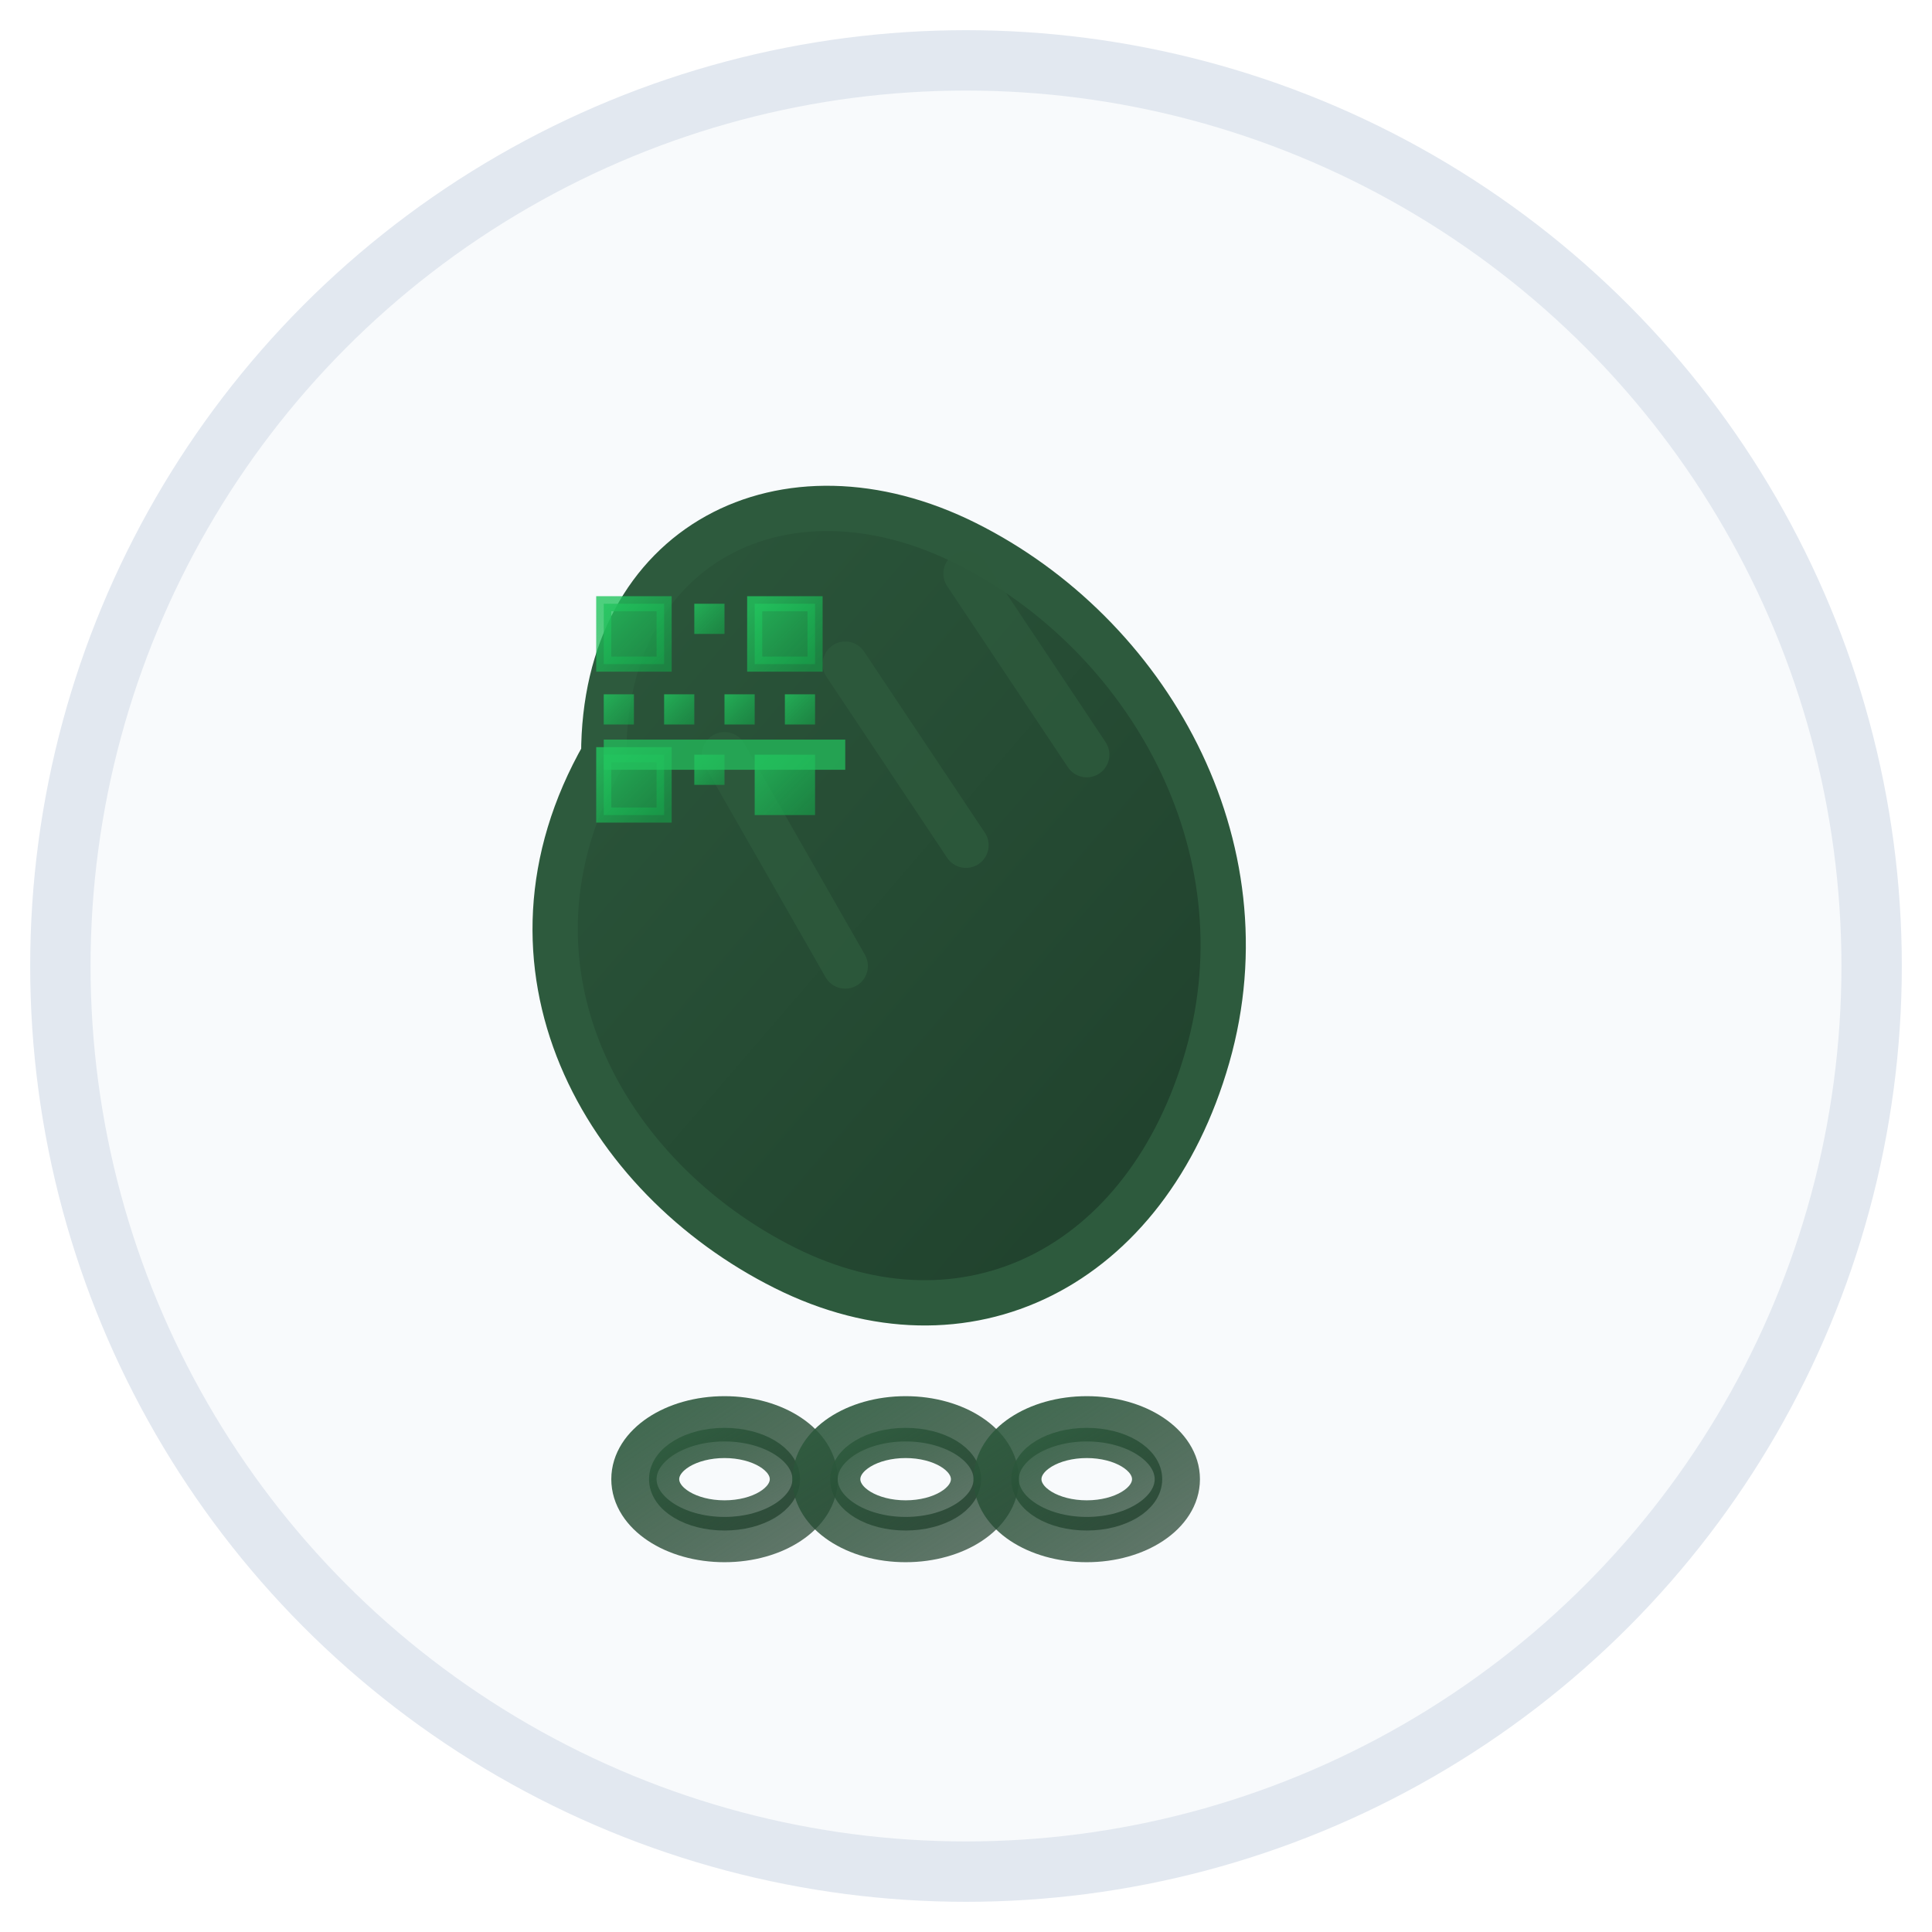 <svg width="64" height="64" viewBox="0 0 64 64" fill="none" xmlns="http://www.w3.org/2000/svg">
  <defs>
    <!-- Gradients -->
    <linearGradient id="leafGradient" x1="0%" y1="0%" x2="100%" y2="100%">
      <stop offset="0%" style="stop-color:#2d5a3d;stop-opacity:1" />
      <stop offset="100%" style="stop-color:#1e3d2a;stop-opacity:1" />
    </linearGradient>
    
    <linearGradient id="chainGradient" x1="0%" y1="0%" x2="100%" y2="100%">
      <stop offset="0%" style="stop-color:#2d5a3d;stop-opacity:0.9" />
      <stop offset="100%" style="stop-color:#1e3d2a;stop-opacity:0.7" />
    </linearGradient>
    
    <linearGradient id="qrGradient" x1="0%" y1="0%" x2="100%" y2="100%">
      <stop offset="0%" style="stop-color:#22c55e;stop-opacity:0.8" />
      <stop offset="100%" style="stop-color:#16a34a;stop-opacity:0.6" />
    </linearGradient>
    
    <!-- Filters for glow effects -->
    <filter id="glow" x="-50%" y="-50%" width="200%" height="200%">
      <feGaussianBlur stdDeviation="1" result="coloredBlur"/>
      <feMerge> 
        <feMergeNode in="coloredBlur"/>
        <feMergeNode in="SourceGraphic"/>
      </feMerge>
    </filter>
  </defs>
  
  <!-- Background circle -->
  <circle cx="32" cy="32" r="30" fill="#f8fafc" stroke="#e2e8f0" stroke-width="2"/>
  
  <!-- Main leaf shape -->
  <path d="M20 25 C20 18, 26 15, 32 18 C38 21, 42 28, 40 35 C38 42, 32 45, 26 42 C20 39, 16 32, 20 25 Z" 
        fill="url(#leafGradient)" 
        stroke="#2d5a3d" 
        stroke-width="1.5"/>
  
  <!-- Leaf veins -->
  <path d="M24 25 L28 32 M28 22 L32 28 M32 19 L36 25" 
        stroke="#2d5a3d" 
        stroke-width="1.5" 
        stroke-linecap="round" 
        opacity="0.8"/>
  
  <!-- Chain links -->
  <g transform="translate(20, 45)">
    <ellipse cx="4" cy="4" rx="3" ry="2" fill="none" stroke="url(#chainGradient)" stroke-width="1.5"/>
    <ellipse cx="4" cy="4" rx="2" ry="1.2" fill="none" stroke="url(#chainGradient)" stroke-width="1"/>
    
    <ellipse cx="10" cy="4" rx="3" ry="2" fill="none" stroke="url(#chainGradient)" stroke-width="1.5"/>
    <ellipse cx="10" cy="4" rx="2" ry="1.2" fill="none" stroke="url(#chainGradient)" stroke-width="1"/>
    
    <ellipse cx="16" cy="4" rx="3" ry="2" fill="none" stroke="url(#chainGradient)" stroke-width="1.5"/>
    <ellipse cx="16" cy="4" rx="2" ry="1.2" fill="none" stroke="url(#chainGradient)" stroke-width="1"/>
    
    <!-- Connection lines -->
    <line x1="7" y1="4" x2="7" y2="4" stroke="url(#chainGradient)" stroke-width="1.5"/>
    <line x1="13" y1="4" x2="13" y2="4" stroke="url(#chainGradient)" stroke-width="1.5"/>
  </g>
  
  <!-- QR Code elements -->
  <g transform="translate(20, 20)">
    <rect x="0" y="0" width="2" height="2" fill="url(#qrGradient)"/>
    <rect x="3" y="0" width="1" height="1" fill="url(#qrGradient)"/>
    <rect x="5" y="0" width="2" height="2" fill="url(#qrGradient)"/>
    <rect x="0" y="3" width="1" height="1" fill="url(#qrGradient)"/>
    <rect x="2" y="3" width="1" height="1" fill="url(#qrGradient)"/>
    <rect x="4" y="3" width="1" height="1" fill="url(#qrGradient)"/>
    <rect x="6" y="3" width="1" height="1" fill="url(#qrGradient)"/>
    <rect x="0" y="5" width="2" height="2" fill="url(#qrGradient)"/>
    <rect x="3" y="5" width="1" height="1" fill="url(#qrGradient)"/>
    <rect x="5" y="5" width="2" height="2" fill="url(#qrGradient)"/>
    
    <!-- Corner markers -->
    <rect x="0" y="0" width="2" height="2" fill="none" stroke="url(#qrGradient)" stroke-width="0.5"/>
    <rect x="5" y="0" width="2" height="2" fill="none" stroke="url(#qrGradient)" stroke-width="0.5"/>
    <rect x="0" y="5" width="2" height="2" fill="none" stroke="url(#qrGradient)" stroke-width="0.5"/>
  </g>
  
  <!-- Scan line effect -->
  <line x1="20" y1="25" x2="28" y2="25" stroke="#22c55e" stroke-width="1" opacity="0.7" filter="url(#glow)">
    <animate attributeName="opacity" values="0.3;1;0.3" dur="2s" repeatCount="indefinite"/>
  </line>
</svg>
